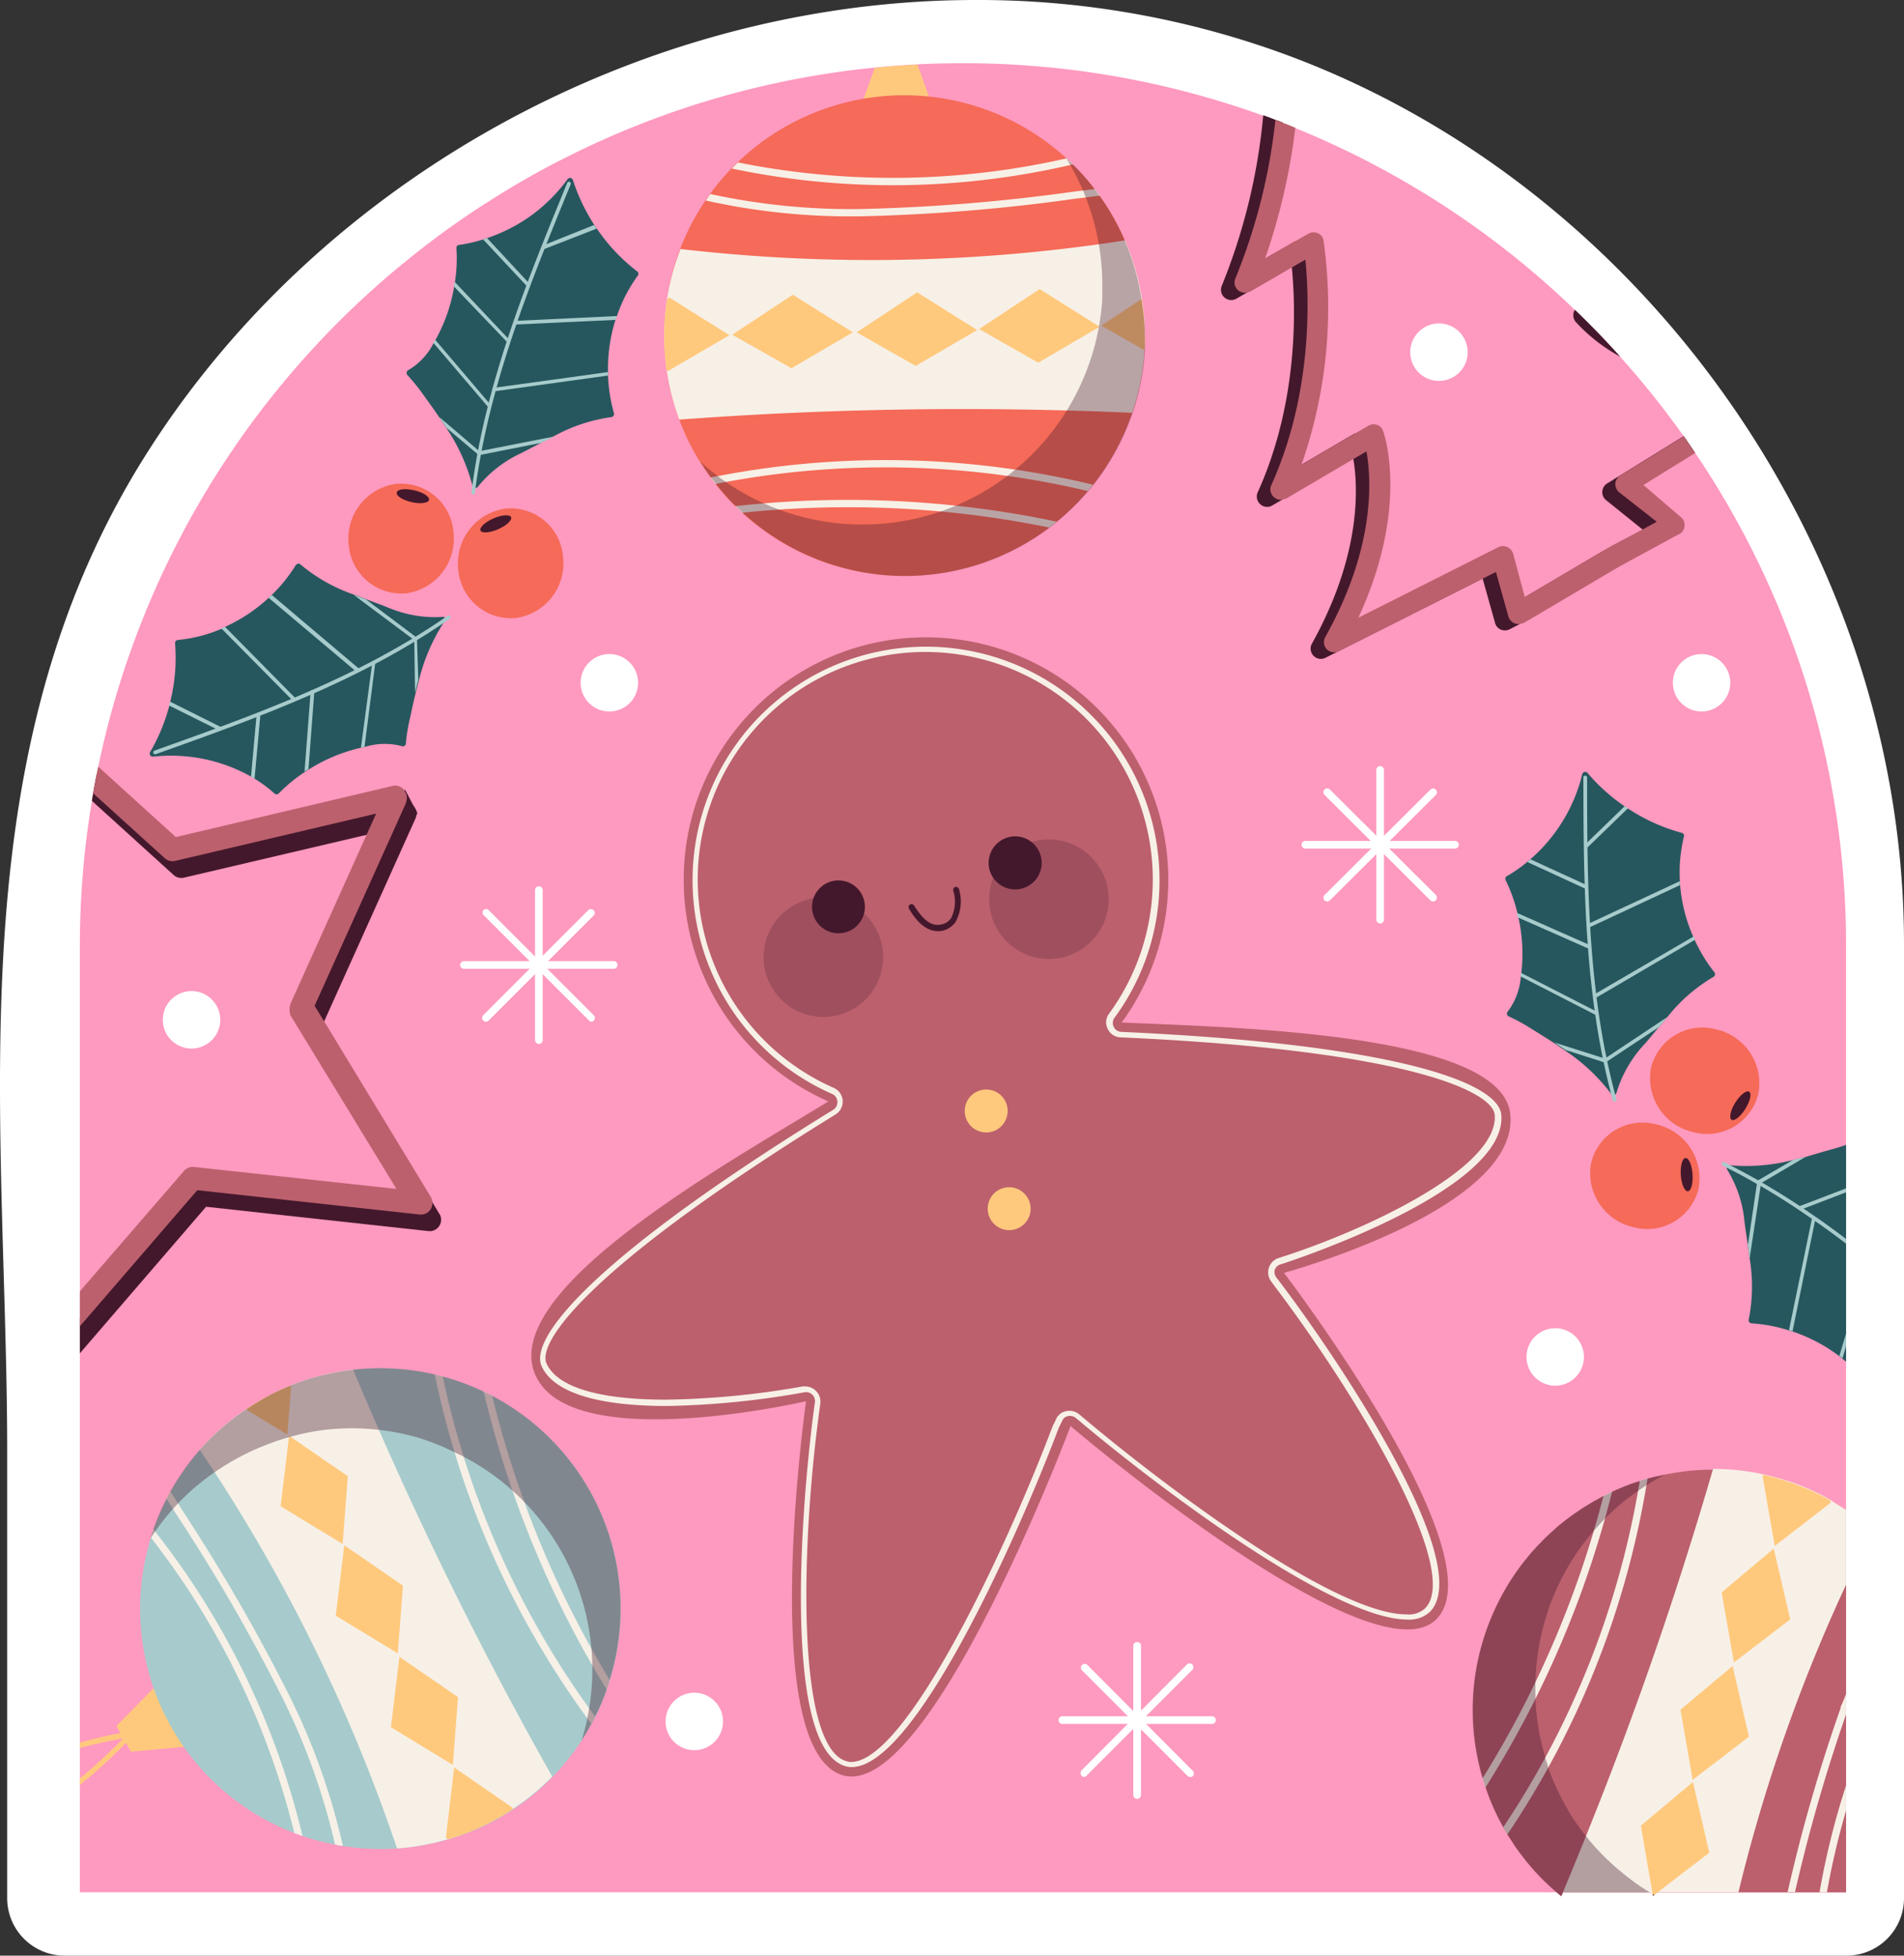 <svg xmlns="http://www.w3.org/2000/svg" viewBox="0 0 198.82 204.19"><rect x="0" y="0" width="198.82" height="204.19" fill="#333333" stroke="none"/><g id="OBJECTS"><path d="M6.75,204.19a6,6,0,0,1-6-6V151.48c0-6.11-.19-12.48-.37-18.64-.85-29.07-1.74-59.13,14.88-85.4C30.69,23,57.36,5.75,86.61,1.19A98.53,98.53,0,0,1,101.84,0a93.08,93.08,0,0,1,33.8,6.22c37.2,14.42,63.18,52.39,63.18,92.33v99.64a6,6,0,0,1-6,6Z" fill="#fff"/><path d="M192.77,98.82v98.76H8.34V98.82A91.91,91.91,0,0,1,9.6,83.61c0-.27.08-.53.13-.79.11-.67.24-1.33.37-2,.05-.27.1-.52.16-.78A92.21,92.21,0,0,1,42.15,27.46h0l.1-.07a3.61,3.61,0,0,1,.3-.25c1.38-1.12,2.8-2.21,4.24-3.25l.32-.22q2-1.44,4.12-2.76c.15-.1.31-.21.47-.3a86.51,86.51,0,0,1,8.38-4.66A91.59,91.59,0,0,1,91.33,7.06c1.48-.15,3-.26,4.46-.34S99,6.6,100.55,6.6a92.05,92.05,0,0,1,31.36,5.48c.42.15.85.31,1.27.48a7.43,7.43,0,0,1,.81.31c.43.15.84.32,1.27.5a91.91,91.91,0,0,1,29.2,19c.43.41.87.84,1.3,1.27,1.17,1.17,2.32,2.38,3.43,3.62a93.75,93.75,0,0,1,6.61,8.26l0,0L177,47.27l0,0A91.75,91.75,0,0,1,192.77,98.82Z" fill="#fe99bf"/><path d="M157.7,116.29c-.92-8.44-28.77-9-40.57-9.53A25.3,25.3,0,1,0,86.5,115c-10.1,6.21-33.5,19.13-30.8,28,2.83,9.27,28.47,3.3,28.47,3.3S79,182.87,88.06,185.37,111.75,149,111.75,149l0-.14c2.32,2,31.77,26.55,38.21,20.23,6.71-6.58-15.88-36.19-15.88-36.19S158.78,126.2,157.7,116.29Z" fill="#bc606d"/><path d="M133.77,132c.23-.07,23.64-7.58,23-15.59-.27-3.34-10.83-7.37-39.66-8.67a.93.93,0,0,1-.72-1.49,24.16,24.16,0,0,0,4.69-14.33,24.38,24.38,0,1,0-34.19,22.3.92.92,0,0,1,.55.79.94.94,0,0,1-.44.87c-24.54,15.09-31.82,23.72-30.44,26.77,1.23,2.71,5.75,4.15,13.06,4.15A88.65,88.65,0,0,0,84,145.37a.93.93,0,0,1,1.1,1c-1.4,10-3.55,36.17,3.22,38.05a2.11,2.11,0,0,0,.62.08c6.49,0,17-23.21,21.63-35.45.11-.22.2-.39.27-.54.17-.37.22-.43.4-.55a1,1,0,0,1,1.1.09c9.26,7.82,27,21,34.6,21.05a3.2,3.2,0,0,0,2.34-.77c5-4.92-9.82-26.9-16-34.95a.9.9,0,0,1-.15-.85A.94.94,0,0,1,133.77,132Zm-1,1.85c9,11.84,20,30.25,16,34.12a2.56,2.56,0,0,1-1.9.59c-7.43,0-25-13.13-34.19-20.9a1.62,1.62,0,0,0-1.83-.14,1.57,1.57,0,0,0-.64.81l-.28.56c-5.14,13.56-15.4,35.08-21.06,35.08a1.33,1.33,0,0,1-.45-.07c-5.33-1.47-4.82-22.73-2.76-37.35a1.59,1.59,0,0,0-1.56-1.79,1.43,1.43,0,0,0-.29,0,88.15,88.15,0,0,1-14.26,1.38c-7,0-11.36-1.3-12.48-3.78-1-2.16,4.28-10,30.18-26a1.57,1.57,0,0,0-.18-2.77,23.76,23.76,0,1,1,28.74-7.75,1.5,1.5,0,0,0-.14,1.59,1.53,1.53,0,0,0,1.33.88c30.45,1.37,38.89,5.74,39.08,8.1.45,5.54-13.6,12.11-22.56,14.94a1.58,1.58,0,0,0-.78,2.45Z" fill="#f7f0e7"/><g opacity="0.23"><path d="M92.22,99.94A6.24,6.24,0,1,1,86,93.7,6.24,6.24,0,0,1,92.22,99.94Z" fill="#44182c"/></g><g opacity="0.23"><path d="M115.77,93.89a6.24,6.24,0,1,1-6.24-6.24A6.24,6.24,0,0,1,115.77,93.89Z" fill="#44182c"/></g><path d="M90.31,94.85a2.76,2.76,0,1,1-2.6-2.92A2.76,2.76,0,0,1,90.31,94.85Z" fill="#44182c"/><path d="M108.77,90.25a2.77,2.77,0,1,1-2.6-2.92A2.77,2.77,0,0,1,108.77,90.25Z" fill="#44182c"/><path d="M97.92,97.22c-1.54,0-2.58-1.62-3-2.34a.31.31,0,1,1,.52-.34c.71,1.11,1.59,2.21,2.75,2a1.55,1.55,0,0,0,1.14-.71A3.8,3.8,0,0,0,99.54,93a.31.31,0,0,1,.6-.17,4.48,4.48,0,0,1-.33,3.38,2.23,2.23,0,0,1-1.57,1A1.72,1.72,0,0,1,97.92,97.22Z" fill="#44182c"/><path d="M105.22,116a2.24,2.24,0,1,1-2.24-2.24A2.23,2.23,0,0,1,105.22,116Z" fill="#ffc97d"/><path d="M107.62,126.2a2.24,2.24,0,1,1-2.24-2.24A2.25,2.25,0,0,1,107.62,126.2Z" fill="#ffc97d"/><path d="M165.76,33.62c-.43-.43-.87-.86-1.3-1.27a.73.73,0,0,0-.15.35,1.1,1.1,0,0,0,.21.89,17.84,17.84,0,0,0,4.67,3.65C168.08,36,166.93,34.79,165.76,33.62Zm4.43,17.84L177,47.27l-1.18-1.73,0,0-8,4.94a1.07,1.07,0,0,0-.11,1.74l3.84,3.09,0,0-4.16,2.24-.54.3-7.64,4.51-1.41.84-1.27-4.56a1.11,1.11,0,0,0-.6-.69,1.1,1.1,0,0,0-.92,0l-14.64,7.39c5.37-11.54,2.77-19.14,2.65-19.5a1,1,0,0,0-1.46-.58.24.24,0,0,0-.09,0l-5.56,3.25-1.43.83A49.74,49.74,0,0,0,136.8,26a1.06,1.06,0,0,0-.6-.79,1,1,0,0,0-.45-.1.93.93,0,0,0-.47.11l-.06,0L132.1,27l-1.42.82a65.64,65.64,0,0,0,3.31-15,7.43,7.43,0,0,0-.81-.31c-.42-.17-.85-.33-1.27-.48a62.21,62.21,0,0,1-4.33,17.81,1.07,1.07,0,0,0,.28,1.22,1.12,1.12,0,0,0,.71.27,1.1,1.1,0,0,0,.53-.14l1.35-.78.07,0,4.37-2.54h0c.38,3.78.83,13.84-3.56,23.54a1.07,1.07,0,0,0,.27,1.24,1.06,1.06,0,0,0,1.25.13l1.29-.76,7.16-4.19v0c.5,2.81.95,9.93-4.31,19.38a1.07,1.07,0,0,0,1.42,1.47l16.41-8.27,1.3,4.64a1.05,1.05,0,0,0,.63.7,1.12,1.12,0,0,0,.94-.07L159,65l8.92-5.26.55-.3,5.53-3h0a.92.92,0,0,0,.22-.17,1,1,0,0,0,.31-.66,1,1,0,0,0-.39-.93Z" fill="#44182c"/><path d="M171.61,50.64,177,47.3l0,0-1.18-1.73-6.63,4.08a1.08,1.08,0,0,0-.51.84,1.11,1.11,0,0,0,.4.91L173,54.48l-1.45.79L168.27,57l-.88.51-8.17,4.83v0L158,57.8a1.12,1.12,0,0,0-.6-.68,1.1,1.1,0,0,0-.92,0l-14.64,7.38C147.17,53,144.56,45.37,144.43,45a1.05,1.05,0,0,0-.63-.64,1.12,1.12,0,0,0-.91.09l-1.33.78-5.66,3.3s0,0,0,0a49.88,49.88,0,0,0,2.31-23.38,1,1,0,0,0-.6-.8,1.17,1.17,0,0,0-.45-.09,1,1,0,0,0-.53.14l-1.36.78-.06,0L132.1,27h0a65,65,0,0,0,3.16-13.66c-.43-.18-.84-.35-1.27-.5a7.43,7.43,0,0,0-.81-.31A60.91,60.91,0,0,1,129,29.08a1.05,1.05,0,0,0,.28,1.22,1.11,1.11,0,0,0,.71.26,1,1,0,0,0,.46-.1l.07,0,4.37-2.53,1.42-.82c.38,3.77.83,13.84-3.56,23.55a1.06,1.06,0,0,0,.27,1.24,1,1,0,0,0,1.12.18l.13,0,7-4.12,1.42-.83c.5,2.8,1,9.93-4.31,19.4a1.09,1.09,0,0,0,.16,1.26,1.12,1.12,0,0,0,1.26.21l16.41-8.28,1.3,4.65a1.07,1.07,0,0,0,.63.7,1,1,0,0,0,.81,0,.28.28,0,0,0,.13,0l9.34-5.52.87-.51,4.9-2.66,1.18-.63h0a1,1,0,0,0,.53-.83,1,1,0,0,0-.39-.93Z" fill="#bc606d"/><path d="M45.89,126.76l-.74-1.23L33.79,106.78l.06-.14,9.53-21.17a.91.91,0,0,0,.09-.36h0a1,1,0,0,0,0-.5l-.21-.38a1.11,1.11,0,0,0-.78-.42.94.94,0,0,0-.41,0l-1.9.45h0L19.26,89.15,10.1,80.83c-.13.66-.26,1.32-.37,2-.05.26-.09.52-.13.79l8.52,7.73a1.2,1.2,0,0,0,1.08.29l19.1-4.48,1.9-.45-8.85,19.67a1.16,1.16,0,0,0,.06,1.1l11.18,18.45-21.43-2.35a1.21,1.21,0,0,0-1,.42L8.34,137.64v3.66L21.52,126l23.23,2.54a1.19,1.19,0,0,0,1.14-1.8Z" fill="#44182c"/><polygon points="43.59 84.91 42.3 82.46 39.29 84.94 41.45 88.61 43.59 84.91" fill="#44182c"/><path d="M45,125,33.85,106.64l-1-1.62,7.91-17.55,1.65-3.67,0-.08a1.25,1.25,0,0,0,0-.85l-.22-.41a1.17,1.17,0,0,0-1.19-.4L18.36,87.4l-8.1-7.35c-.06.26-.11.51-.16.78-.13.66-.26,1.32-.37,2l7.48,6.78a1.2,1.2,0,0,0,1.07.28l21-4.94-1,2.21-7.87,17.47a1.85,1.85,0,0,0-.07,1.4l11.06,18.11-21.18-2.3a1.2,1.2,0,0,0-1,.41L8.34,134.83v3.65L20.6,124.27l23.23,2.54a1.18,1.18,0,0,0,1.13-.54,1.23,1.23,0,0,0,.19-.74A1,1,0,0,0,45,125Z" fill="#bc606d"/><path d="M47.35,55.53a5.77,5.77,0,0,1-4.86,6.41,5.52,5.52,0,0,1-6.07-5,5.77,5.77,0,0,1,4.87-6.41A5.49,5.49,0,0,1,47.35,55.53Z" fill="#f56a58"/><path d="M58.79,58.11a5.77,5.77,0,0,1-4.86,6.41,5.52,5.52,0,0,1-6.07-5,5.77,5.77,0,0,1,4.87-6.41A5.49,5.49,0,0,1,58.79,58.11Z" fill="#f56a58"/><path d="M44.8,52.19c-.07.34-.88.45-1.81.24s-1.63-.63-1.56-1,.88-.45,1.81-.24S44.87,51.85,44.8,52.19Z" fill="#44182c"/><path d="M53.37,54c.12.32-.49.89-1.38,1.27s-1.7.43-1.82.11.5-.88,1.38-1.26S53.25,53.7,53.37,54Z" fill="#44182c"/><path d="M64.28,33.36a16.87,16.87,0,0,0-.79,5.46c0,.14,0,.27,0,.39a16.86,16.86,0,0,0,.62,3.94.32.32,0,0,1-.28.4,17.38,17.38,0,0,0-6,2c-.42.21-.84.42-1.25.64h0l-2.13,1.11a12.64,12.64,0,0,0-4.55,3.52.37.37,0,0,1-.2.13h0a.32.32,0,0,1-.36-.23s0,0,0,0a19.64,19.64,0,0,0-2.74-6.05h0c-.25-.38-.49-.76-.76-1.14-.52-.77-1.06-1.52-1.6-2.26a19.91,19.91,0,0,0-1.69-2.1.33.33,0,0,1,.08-.52,6.86,6.86,0,0,0,2.66-2.85l.19-.32a.05.05,0,0,0,0,0,17.33,17.33,0,0,0,1.94-5.51,4,4,0,0,0,.08-.48h0a16,16,0,0,0,.16-3.59.31.31,0,0,1,.29-.33A15,15,0,0,0,50.45,25l.41-.14a17,17,0,0,0,8.39-6.13.32.32,0,0,1,.58.09,19.72,19.72,0,0,0,2.25,4.7l.23.33a19.19,19.19,0,0,0,4.23,4.49.32.32,0,0,1,.06.44A15.6,15.6,0,0,0,64.42,33C64.37,33.09,64.33,33.23,64.28,33.36Z" fill="#26575e"/><path d="M55.28,29.93a.19.19,0,0,1-.14.05.26.26,0,0,1-.13-.06L55,29.86,50.45,25l.41-.14,4.25,4.57.18.2A.19.19,0,0,1,55.28,29.93Z" fill="#a7cbcc"/><path d="M62.31,23.87,56.84,26h-.08a.25.25,0,0,1-.18-.12.21.21,0,0,1,.12-.25l.34-.14,5-2Z" fill="#a7cbcc"/><path d="M53.24,35.77a.21.21,0,0,1-.15,0,.16.16,0,0,1-.13-.06l-.07-.06-5.51-5.76a4,4,0,0,0,.08-.48L53,35.28l.21.21A.21.21,0,0,1,53.24,35.77Z" fill="#a7cbcc"/><path d="M64.42,33c0,.13-.09.27-.14.4l-10.34.48h0a.19.19,0,0,1-.18-.19.19.19,0,0,1,.19-.2h.13Z" fill="#a7cbcc"/><path d="M51.21,42.52a.19.19,0,0,1-.14,0,.27.27,0,0,1-.14-.07v0l-5.69-6.67.19-.32a.05.05,0,0,0,0,0L51,42l.19.23A.18.18,0,0,1,51.21,42.52Z" fill="#a7cbcc"/><path d="M63.5,39.21,51.75,40.84h-.16a.2.2,0,0,1-.18-.17.19.19,0,0,1,.17-.22l.29,0,11.62-1.6C63.49,39,63.49,39.09,63.5,39.21Z" fill="#a7cbcc"/><path d="M57.81,45.59c-.42.21-.84.42-1.25.64h0l-6.32,1.25-.2,0H50a.16.16,0,0,1-.11-.05l0,0-3.28-2.77h0c-.25-.38-.49-.76-.76-1.14L49.92,47l.12.11.26-.05Z" fill="#a7cbcc"/><path d="M49.4,51.63h0a.2.2,0,0,1-.17-.22c1.4-11.31,5.77-22,10-32.31a.19.19,0,0,1,.25-.11.2.2,0,0,1,.11.26c-4.23,10.3-8.59,21-10,32.21A.19.19,0,0,1,49.4,51.63Z" fill="#a7cbcc"/><path d="M23.5,65.45a17,17,0,0,0,4.59-3.06l.29-.27A16.17,16.17,0,0,0,30.89,59a.33.33,0,0,1,.49-.06,17.42,17.42,0,0,0,5.54,3.13l1.31.5h0c.75.28,1.5.55,2.25.85a12.64,12.64,0,0,0,5.66,1,.34.34,0,0,1,.23,0h0a.32.32,0,0,1,.07.42,0,0,0,0,1,0,0,19.68,19.68,0,0,0-2.67,6.09h0c-.12.44-.24.87-.34,1.32-.23.91-.42,1.81-.61,2.7a18.36,18.36,0,0,0-.44,2.67.31.31,0,0,1-.44.28A6.94,6.94,0,0,0,38.06,78l-.37.07h0a17.55,17.55,0,0,0-5.4,2.24,4.1,4.1,0,0,0-.41.26h0a16.38,16.38,0,0,0-2.78,2.28.32.32,0,0,1-.44,0,14.06,14.06,0,0,0-2.08-1.55l-.37-.22A17.12,17.12,0,0,0,16,79a.32.32,0,0,1-.32-.48,19.56,19.56,0,0,0,2-4.82l.09-.39a19,19,0,0,0,.51-6.14.33.33,0,0,1,.29-.35,15.24,15.24,0,0,0,4.55-1.16Z" fill="#26575e"/><path d="M27,74.44a.17.17,0,0,1,.13.08.19.19,0,0,1,.05.13v.08l-.6,6.59-.37-.22.56-6.21,0-.27A.2.2,0,0,1,27,74.44Z" fill="#a7cbcc"/><path d="M17.76,73.26,23,75.88s.05,0,.07.06a.22.22,0,0,1,0,.21.21.21,0,0,1-.26.08l-.33-.17-4.85-2.41Z" fill="#a7cbcc"/><path d="M32.67,72.06a.18.18,0,0,1,.14.08.21.21,0,0,1,0,.13v.1l-.6,7.94a4.1,4.1,0,0,0-.41.26l.61-8,0-.3A.19.19,0,0,1,32.67,72.06Z" fill="#a7cbcc"/><path d="M23.11,65.61l.39-.16,7.27,7.37v0h0a.2.2,0,0,1,0,.26.19.19,0,0,1-.28,0l-.09-.1Z" fill="#a7cbcc"/><path d="M39.05,69.05a.22.22,0,0,1,.13.08.19.19,0,0,1,0,.15v0L38.06,78l-.37.07h0l1.14-8.55,0-.3A.2.2,0,0,1,39.05,69.05Z" fill="#a7cbcc"/><path d="M28.38,62.12l9.06,7.66.09.08s0,0,0,0a.18.18,0,0,1,0,.24.19.19,0,0,1-.27,0L37.05,70l-9-7.58Z" fill="#a7cbcc"/><path d="M36.92,62.1l1.31.5h0l5.15,3.87.16.12a.08.08,0,0,1,0,0,.15.15,0,0,1,0,.11v0l.14,4.3h0c-.12.44-.24.87-.34,1.32L43.26,67v-.16l-.21-.16Z" fill="#a7cbcc"/><path d="M47,64.31h0a.19.19,0,0,1,0,.27C37.65,71.11,26.78,75,16.27,78.74a.19.19,0,0,1-.25-.12.2.2,0,0,1,.12-.25c10.48-3.74,21.33-7.61,30.63-14.1A.2.2,0,0,1,47,64.31Z" fill="#a7cbcc"/><path d="M176.83,118.21a5.78,5.78,0,0,1-4.42-6.73,5.51,5.51,0,0,1,6.79-4,5.77,5.77,0,0,1,4.41,6.73A5.51,5.51,0,0,1,176.83,118.21Z" fill="#f56a58"/><path d="M170.57,128.13a5.77,5.77,0,0,1-4.41-6.73,5.5,5.5,0,0,1,6.78-4,5.77,5.77,0,0,1,4.42,6.73A5.51,5.51,0,0,1,170.57,128.13Z" fill="#f56a58"/><path d="M180.82,116.92c-.29-.18-.12-1,.38-1.79s1.14-1.32,1.44-1.15.12,1-.38,1.79S181.12,117.09,180.82,116.92Z" fill="#44182c"/><path d="M176.24,124.38c-.34,0-.67-.76-.73-1.72s.17-1.74.51-1.75.66.76.72,1.72S176.58,124.38,176.24,124.38Z" fill="#44182c"/><path d="M191.31,120c.49-.15,1-.29,1.46-.46v22.65c-.13-.12-.25-.23-.38-.33l-.32-.26a17.11,17.11,0,0,0-4.89-2.58l-.37-.11a16.45,16.45,0,0,0-3.92-.74.32.32,0,0,1-.28-.4,17.82,17.82,0,0,0,.1-6.35c-.07-.48-.13-.93-.2-1.4-.11-.81-.23-1.6-.34-2.39a12.51,12.51,0,0,0-1.79-5.47.32.32,0,0,1-.07-.22h0a.34.34,0,0,1,.31-.27h.06a19.53,19.53,0,0,0,6.62-.57h0l1.33-.33C189.55,120.5,190.43,120.23,191.31,120Z" fill="#26575e"/><path d="M192.07,141.57l.7-2.33v1.32l-.38,1.27Z" fill="#a7cbcc"/><path d="M192.77,124.08v.41l-4.44,1.7-.28.11a.2.2,0,0,1-.26-.11.19.19,0,0,1,0-.15.27.27,0,0,1,.11-.1l0,0Z" fill="#a7cbcc"/><path d="M186.81,138.88l2.39-11.62,0-.12s0,0,0,0a.18.18,0,0,1,.22-.11.2.2,0,0,1,.15.23l-.06.29L187.18,139A2.65,2.65,0,0,0,186.81,138.88Z" fill="#a7cbcc"/><path d="M182.7,131.38l-.18-1.39h0l.94-6.38,0-.2s0,0,0-.05a.14.14,0,0,1,.08-.09l0,0,3.71-2.17h0c.45-.1.88-.21,1.33-.33L184,123.47l-.15.08,0,.26Z" fill="#a7cbcc"/><path d="M189.52,127c1.11.76,2.18,1.55,3.25,2.36v.49c-1.05-.8-2.12-1.6-3.21-2.34h0l-.36-.25c-1.75-1.22-3.54-2.38-5.39-3.45a2.72,2.72,0,0,0-.37-.2h0c-1-.59-2.07-1.16-3.13-1.69a3.78,3.78,0,0,0-.4-.22.19.19,0,0,1-.1-.25h0a.19.19,0,0,1,.26-.1l.55.29c1,.51,2,1.05,3,1.61a4,4,0,0,1,.39.23q2,1.17,3.94,2.45l.4.27Z" fill="#a7cbcc"/><path d="M175.44,92.41a16.78,16.78,0,0,0,1.35,5.35l.16.36a16.62,16.62,0,0,0,2.07,3.4.32.32,0,0,1-.1.48,17.23,17.23,0,0,0-4.8,4.18l-.91,1.07h0c-.52.61-1,1.24-1.55,1.84a12.79,12.79,0,0,0-2.86,5,.35.35,0,0,1-.13.2h0a.33.33,0,0,1-.42-.07s0,0,0,0a19.66,19.66,0,0,0-4.85-4.55h0c-.37-.26-.74-.52-1.13-.77-.78-.51-1.57-1-2.34-1.47a18.19,18.19,0,0,0-2.37-1.3.32.32,0,0,1-.12-.51,6.89,6.89,0,0,0,1.37-3.65c0-.12,0-.25.05-.37s0,0,0,0a17.38,17.38,0,0,0-.31-5.84,3.72,3.72,0,0,0-.11-.48h0a16.54,16.54,0,0,0-1.22-3.39.31.31,0,0,1,.13-.41A14,14,0,0,0,159.47,90l.33-.28a17.09,17.09,0,0,0,5.42-8.87.32.32,0,0,1,.56-.14,19.5,19.5,0,0,0,3.88,3.49l.34.22a19.27,19.27,0,0,0,5.62,2.54.3.3,0,0,1,.22.38,15.69,15.69,0,0,0-.42,4.68C175.42,92.13,175.44,92.27,175.44,92.41Z" fill="#26575e"/><path d="M165.81,92.67a.16.16,0,0,1-.11.09.17.17,0,0,1-.14,0l-.08,0-6-2.76.33-.28,5.67,2.6.25.12A.19.19,0,0,1,165.81,92.67Z" fill="#a7cbcc"/><path d="M170,84.39l-4.23,4.09-.08,0a.22.22,0,0,1-.2,0,.19.19,0,0,1,0-.27l.27-.26,3.89-3.77Z" fill="#a7cbcc"/><path d="M166.15,98.84A.21.21,0,0,1,166,99a.17.17,0,0,1-.14,0l-.09,0-7.29-3.22a3.72,3.72,0,0,0-.11-.48l7.37,3.26.28.12A.2.2,0,0,1,166.15,98.84Z" fill="#a7cbcc"/><path d="M175.42,92c0,.14,0,.28,0,.42l-9.38,4.38h0a.2.2,0,0,1-.23-.1.19.19,0,0,1,.09-.26l.12-.06Z" fill="#a7cbcc"/><path d="M166.85,105.86a.16.16,0,0,1-.12.09.19.19,0,0,1-.15,0h0l-7.8-4c0-.12,0-.25.05-.37s0,0,0,0l7.68,3.93.26.14A.19.19,0,0,1,166.85,105.86Z" fill="#a7cbcc"/><path d="M177,98.12l-10.24,6-.11.06,0,0a.2.2,0,0,1-.23-.09.21.21,0,0,1,.07-.27l.26-.15,10.13-5.91Z" fill="#a7cbcc"/><path d="M174.12,106.18l-.91,1.07h0l-5.37,3.56-.17.12,0,0a.24.24,0,0,1-.12,0h0l-4.1-1.31h0c-.37-.26-.74-.52-1.13-.77l5.15,1.64.15,0,.23-.14Z" fill="#a7cbcc"/><path d="M168.65,115h0a.2.2,0,0,1-.24-.13c-3-11-3.05-22.53-3.07-33.69a.18.18,0,0,1,.19-.19.19.19,0,0,1,.2.19c0,11.13.05,22.65,3.06,33.58A.2.2,0,0,1,168.65,115Z" fill="#a7cbcc"/><path d="M97.09,10.25c-3.92,2-6.65.24-6.91.07l0,0,1.17-3.24c1.48-.15,3-.26,4.46-.34L97,10.08Z" fill="#ffc97d"/><path d="M119.51,36.57a24.81,24.81,0,0,1-1.29,6.53,25.09,25.09,0,0,1-4.08,7.51l-.55.66a25.12,25.12,0,0,1-3.24,3.2l-.78.61A25.11,25.11,0,0,1,77.5,53.54c-.25-.23-.49-.45-.73-.69a23.88,23.88,0,0,1-2.06-2.32c-.18-.22-.34-.45-.51-.67a24.88,24.88,0,0,1-4.59-11.24,27.13,27.13,0,0,1-.25-3.15,25.59,25.59,0,0,1,.3-4.31,24.91,24.91,0,0,1,4-10.22c.15-.23.31-.46.48-.68a23.7,23.7,0,0,1,2.24-2.66c.21-.22.43-.43.64-.64a25.09,25.09,0,0,1,34.34-.43l.66.63a24.2,24.2,0,0,1,2.28,2.57c.17.23.35.46.52.7a25,25,0,0,1,4.4,10.79,25.42,25.42,0,0,1,.29,3.4C119.57,35.27,119.55,35.93,119.51,36.57Z" fill="#f56a58"/><path d="M112.06,17.16a82.4,82.4,0,0,1-18.84,2.18,81.9,81.9,0,0,1-16.8-1.74c.21-.22.43-.43.64-.64a82,82,0,0,0,34.34-.43Z" fill="#f7f0e7"/><path d="M110.35,54.47l-.78.61A105.25,105.25,0,0,0,77.5,53.54c-.25-.23-.49-.45-.73-.69A105.78,105.78,0,0,1,110.35,54.47Z" fill="#f7f0e7"/><path d="M114.86,20.43l-2.59.32a190.07,190.07,0,0,1-22.6,1.84h-.13A69.8,69.8,0,0,1,73.7,20.94c.15-.23.31-.46.48-.68a69.41,69.41,0,0,0,15.36,1.57h.12A191.18,191.18,0,0,0,112.18,20l2.16-.26C114.51,20,114.69,20.19,114.86,20.43Z" fill="#f7f0e7"/><path d="M114.14,50.61l-.55.66a91.69,91.69,0,0,0-38.88-.74c-.18-.22-.34-.45-.51-.67A92.48,92.48,0,0,1,114.14,50.61Z" fill="#f7f0e7"/><path d="M119.51,36.57a24.81,24.81,0,0,1-1.29,6.53,400.71,400.71,0,0,0-47.29.71,25,25,0,0,1-1.32-5.19,27.13,27.13,0,0,1-.25-3.15,25.59,25.59,0,0,1,.3-4.31A24.72,24.72,0,0,1,71.06,26a172.64,172.64,0,0,0,46.42-.9,25,25,0,0,1,1.78,6.17,25.42,25.42,0,0,1,.29,3.4C119.57,35.27,119.55,35.93,119.51,36.57Z" fill="#f7f0e7"/><polygon points="89.45 34.7 95.77 30.52 102.04 34.46 95.62 38.21 89.45 34.7" fill="#ffc97d"/><polygon points="102.24 34.36 108.56 30.18 114.83 34.12 108.41 37.87 102.24 34.36" fill="#ffc97d"/><path d="M119.51,36.57,115,34l4.23-2.8a25.42,25.42,0,0,1,.29,3.4C119.57,35.27,119.55,35.93,119.51,36.57Z" fill="#ffc97d"/><polygon points="76.46 34.95 82.78 30.77 89.06 34.7 82.64 38.45 76.46 34.95" fill="#ffc97d"/><path d="M76.17,35l-6.42,3.74-.14-.07a27.13,27.13,0,0,1-.25-3.15,25.59,25.59,0,0,1,.3-4.31l.23-.15Z" fill="#ffc97d"/><g opacity="0.35"><path d="M119.56,34.62c0,.65,0,1.31,0,1.94a24.79,24.79,0,0,1-1.28,6.54,25.49,25.49,0,0,1-4.08,7.52c-.18.21-.36.44-.56.66a23.83,23.83,0,0,1-3.25,3.18c-.24.22-.5.42-.76.62a25.06,25.06,0,0,1-32.07-1.55,9.33,9.33,0,0,1-.73-.68,22.62,22.62,0,0,1-2.06-2.32c-.18-.21-.36-.45-.52-.67-.38-.53-.74-1.07-1.09-1.63a25.11,25.11,0,0,0,32,1.49c.27-.2.52-.41.77-.62a25.7,25.7,0,0,0,3.25-3.18l.55-.68a25.15,25.15,0,0,0,5.37-14c0-.64,0-1.29,0-1.94a27,27,0,0,0-.29-3.4A25.47,25.47,0,0,0,113,19.69a24.2,24.2,0,0,0-1.68-3.19l0,0c.23.2.44.41.67.62a25.13,25.13,0,0,1,2.27,2.57c.18.23.35.46.52.7a25,25,0,0,1,4.41,10.8A28.86,28.86,0,0,1,119.56,34.62Z" fill="#44182c"/></g><path d="M13.79,180.72c-.09,0-.53.09-1.21.23-1,.19-2.56.51-4.24,1v.56c1.82-.48,3.49-.82,4.51-1h0l0,0a53.35,53.35,0,0,1-4.52,4.18v.69A51.09,51.09,0,0,0,13.13,182l.64-.68.11,0Z" fill="#ffc97d"/><path d="M19.16,182.39s.63-3.39-3-6.25l-4,4.07,1.51,2.69Z" fill="#ffc97d"/><path d="M30.41,144.64a25.09,25.09,0,0,1,15-1.12l.84.21a25.17,25.17,0,0,1,4.27,1.58c.3.13.59.28.89.44a25.09,25.09,0,0,1,12.27,29.67c-.1.32-.2.63-.31,1a24.67,24.67,0,0,1-1.22,2.85c-.12.25-.26.5-.4.75a24.83,24.83,0,0,1-4.08,5.54,24.44,24.44,0,0,1-4.13,3.4,27.08,27.08,0,0,1-2.74,1.57A25.41,25.41,0,0,1,41.46,193a24.86,24.86,0,0,1-5.66-.26c-.27,0-.55-.08-.82-.14a25.55,25.55,0,0,1-3.36-.89l-.85-.31a25.06,25.06,0,0,1-15-30.88c.09-.29.18-.57.28-.86a25.87,25.87,0,0,1,1.35-3.16c.13-.26.27-.51.42-.77a24.67,24.67,0,0,1,7.89-8.58,24.27,24.27,0,0,1,2.94-1.71C29.22,145.15,29.82,144.88,30.41,144.64Z" fill="#a7cbcc"/><path d="M16,159.66a82.09,82.09,0,0,1,10,16.11,81.91,81.91,0,0,1,5.59,15.94l-.85-.31a81.92,81.92,0,0,0-15-30.88C15.84,160.23,15.93,160,16,159.66Z" fill="#f7f0e7"/><path d="M50.51,145.31c.3.13.59.28.89.44a105.28,105.28,0,0,0,12.27,29.67c-.1.32-.2.63-.31,1A105.92,105.92,0,0,1,50.51,145.31Z" fill="#f7f0e7"/><path d="M17.8,155.73l1.39,2.2a194.07,194.07,0,0,1,11.3,19.67l.05.12a69.15,69.15,0,0,1,5.26,15c-.27,0-.55-.08-.82-.14A69,69,0,0,0,29.85,178l-.05-.11a188.84,188.84,0,0,0-11.26-19.59l-1.16-1.84C17.51,156.24,17.65,156,17.8,155.73Z" fill="#f7f0e7"/><path d="M45.4,143.52l.84.21a91.58,91.58,0,0,0,15.9,35.49c-.12.25-.26.5-.4.75A92.57,92.57,0,0,1,45.4,143.52Z" fill="#f7f0e7"/><path d="M30.41,144.64A24.89,24.89,0,0,1,36.87,143a402.5,402.5,0,0,0,20.79,42.49,24.44,24.44,0,0,1-4.13,3.4,27.08,27.08,0,0,1-2.74,1.57A25.41,25.41,0,0,1,41.46,193a173.44,173.44,0,0,0-20.6-41.62,24.9,24.9,0,0,1,4.83-4.23,24.27,24.27,0,0,1,2.94-1.71C29.22,145.15,29.82,144.88,30.41,144.64Z" fill="#f7f0e7"/><polygon points="41.54 172.63 35.06 168.7 35.95 161.34 42.08 165.56 41.54 172.63" fill="#ffc97d"/><polygon points="35.78 161.21 29.3 157.27 30.19 149.92 36.32 154.13 35.78 161.21" fill="#ffc97d"/><path d="M30.41,144.64,30,149.78l-4.33-2.63a24.27,24.27,0,0,1,2.94-1.71C29.22,145.15,29.82,144.88,30.41,144.64Z" fill="#ffc97d"/><polygon points="47.29 184.28 40.82 180.34 41.71 172.99 47.83 177.2 47.29 184.28" fill="#ffc97d"/><path d="M47.42,184.54l6.12,4.22v.15a27.08,27.08,0,0,1-2.74,1.57,24.18,24.18,0,0,1-4,1.56l-.24-.14Z" fill="#ffc97d"/><g opacity="0.38"><path d="M28.63,145.43c.59-.28,1.19-.56,1.78-.79a25.2,25.2,0,0,1,15-1.13l.83.22a23.3,23.3,0,0,1,4.27,1.58c.3.13.59.27.89.43a25.09,25.09,0,0,1,12.26,29.67,8.1,8.1,0,0,1-.31,1,21.06,21.06,0,0,1-1.22,2.85,6.65,6.65,0,0,1-.39.75c-.31.58-.64,1.14-1,1.68a25.07,25.07,0,0,0-12.3-29.58c-.29-.16-.59-.3-.89-.43A24.28,24.28,0,0,0,43.29,150l-.85-.21a25.06,25.06,0,0,0-8.52-.5A25.4,25.4,0,0,0,27.45,151c-.59.23-1.19.5-1.77.79a25.81,25.81,0,0,0-2.95,1.71,24.41,24.41,0,0,0-7,7.11s0,0,0-.06c.09-.29.18-.57.28-.86a24.46,24.46,0,0,1,1.36-3.16c.12-.26.26-.51.4-.77a25.7,25.7,0,0,1,3.07-4.35,25.24,25.24,0,0,1,4.83-4.23A26.55,26.55,0,0,1,28.63,145.43Z" fill="#44182c"/></g><path d="M192.77,157.65v39.93H173.08l-.35.28-.12.09,0-.18-.31-.19h-9.1c0,.14-.11.27-.17.41l-.47-.41a24.64,24.64,0,0,1-2.62-2.59c-.47-.55-.9-1.1-1.33-1.67-.22-.3-.42-.59-.61-.89s-.39-.59-.57-.89l-.22-.37a2.71,2.71,0,0,1-.22-.38c-.36-.65-.71-1.34-1-2s-.59-1.41-.83-2.13c-.11-.31-.21-.63-.3-.95-.18-.57-.32-1.15-.46-1.73a25,25,0,0,1,.84-13.8c.28-.79.59-1.54.94-2.29a25.12,25.12,0,0,1,3.19-5.11,21.7,21.7,0,0,1,1.57-1.76c.14-.14.26-.28.4-.41.35-.34.72-.67,1.08-1s.75-.63,1.13-.93c.62-.48,1.27-.92,1.92-1.34l1-.6c.34-.19.68-.38,1-.55s.6-.3.89-.44c.71-.33,1.43-.62,2.16-.88.25-.08.49-.17.74-.24l.26-.09h0l.21-.06h0l.26-.08c.31-.08.63-.17.94-.23l1-.22a24.58,24.58,0,0,1,10.24.08,28.11,28.11,0,0,1,3,.85,23.78,23.78,0,0,1,3.93,1.8C191.7,157,192.25,157.29,192.77,157.65Z" fill="#bc606d"/><path d="M192.77,186.42v2.63a80.45,80.45,0,0,0-2,8.53H190A80.73,80.73,0,0,1,192.77,186.42Z" fill="#f7f0e7"/><path d="M155.11,186.64c-.11-.31-.21-.62-.31-.95a105.27,105.27,0,0,0,12.64-29.51c.3-.16.59-.3.9-.44A106.16,106.16,0,0,1,155.11,186.64Z" fill="#f7f0e7"/><path d="M192.77,176.88V179a174,174,0,0,0-5.33,18.55h-.77a171.94,171.94,0,0,1,5.53-19.2l0-.13C192.41,177.79,192.59,177.33,192.77,176.88Z" fill="#f7f0e7"/><path d="M157.4,191.54c-.15-.24-.29-.49-.43-.75a91.59,91.59,0,0,0,14.26-36.18l.81-.24A92.44,92.44,0,0,1,157.4,191.54Z" fill="#f7f0e7"/><path d="M192.77,157.65v7.81a172.33,172.33,0,0,0-11.24,32.12h-8.45l-.35.28-.12.09,0-.18-.31-.19h-9.1c.84-2,1.66-4,2.46-6a398.36,398.36,0,0,0,13.22-38.21,24.21,24.21,0,0,1,5.32.58,28.11,28.11,0,0,1,3,.85,23.78,23.78,0,0,1,3.93,1.8C191.7,157,192.25,157.29,192.77,157.65Z" fill="#f7f0e7"/><polygon points="180.92 173.95 182.63 181.33 176.75 185.84 175.48 178.51 180.92 173.95" fill="#ffc97d"/><polygon points="178.49 193.44 173.08 197.59 172.73 197.86 172.61 197.95 172.58 197.77 172.54 197.59 171.34 190.62 176.78 186.06 178.49 193.44" fill="#ffc97d"/><polygon points="185.22 161.69 186.94 169.08 181.06 173.58 179.78 166.26 185.22 161.69" fill="#ffc97d"/><path d="M185.32,161.42l-1.27-7.32.12-.11a26.11,26.11,0,0,1,3,.87,24.55,24.55,0,0,1,3.93,1.78l.06.27Z" fill="#ffc97d"/><g opacity="0.38"><path d="M169.58,195.68a22.9,22.9,0,0,0,2.69,1.9h-9.1c0,.14-.11.27-.17.41l-.47-.41a24.64,24.64,0,0,1-2.62-2.59c-.47-.55-.9-1.1-1.33-1.67-.22-.3-.42-.59-.61-.89s-.4-.58-.58-.88c-.06-.13-.14-.25-.21-.38a2.71,2.71,0,0,1-.22-.38c-.36-.65-.71-1.34-1-2a21.31,21.31,0,0,1-.83-2.13c-.11-.31-.22-.62-.31-.94a17.78,17.78,0,0,1-.45-1.74,25,25,0,0,1,.84-13.8c.28-.79.59-1.54.94-2.29a25.12,25.12,0,0,1,3.19-5.11,21.7,21.7,0,0,1,1.57-1.76c.14-.14.26-.28.4-.41.35-.34.72-.67,1.08-1s.75-.63,1.13-.93c.62-.47,1.27-.92,1.92-1.34l1-.6c.34-.18.68-.37,1-.54s.6-.3.89-.44c.71-.33,1.43-.63,2.16-.89l.74-.23.26-.1h0l.21-.06h0l.25-.07h0c.31-.09.62-.17.94-.24l1-.22c-.68.35-1.35.74-2,1.16-.29.18-.58.38-.87.58a23,23,0,0,0-3.47,2.92h0c-.39.4-.76.81-1.14,1.24a25.22,25.22,0,0,0-4.65,8,25.77,25.77,0,0,0-1.43,7.76c0,.56,0,1.12,0,1.67a24.79,24.79,0,0,0,1,6.09s0,0,0,.05h0c.08.3.19.6.29.88a.36.36,0,0,0,0,.11,24.11,24.11,0,0,0,1.82,4.05c.14.26.29.5.42.76a26,26,0,0,0,1.66,2.38A24.4,24.4,0,0,0,169.58,195.68Z" fill="#44182c"/></g><path d="M172.58,197.77l.15.09-.12.09Z" fill="#44182c"/><path d="M149.64,94.13a.39.39,0,0,1-.28-.12L138.31,83a.4.4,0,0,1,0-.56.4.4,0,0,1,.57,0l11.05,11a.4.4,0,0,1,0,.56A.4.4,0,0,1,149.64,94.13Z" fill="#fff"/><path d="M144.12,96.42a.4.4,0,0,1-.4-.4V80.39a.4.4,0,1,1,.8,0V96A.4.4,0,0,1,144.12,96.42Z" fill="#fff"/><path d="M138.59,94.13a.39.39,0,0,1-.28-.12.4.4,0,0,1,0-.56l11.05-11a.4.4,0,0,1,.57,0,.4.4,0,0,1,0,.56L138.88,94A.4.4,0,0,1,138.59,94.13Z" fill="#fff"/><path d="M151.93,88.6H136.31a.4.4,0,0,1,0-.8h15.62a.4.4,0,0,1,0,.8Z" fill="#fff"/><path d="M61.79,106.68a.39.39,0,0,1-.28-.12l-11-11a.39.39,0,0,1,0-.56A.4.4,0,0,1,51,95l11,11a.39.39,0,0,1,0,.56A.38.38,0,0,1,61.79,106.68Z" fill="#fff"/><path d="M56.27,109a.4.4,0,0,1-.4-.4V92.94a.4.4,0,1,1,.8,0v15.63A.4.4,0,0,1,56.27,109Z" fill="#fff"/><path d="M50.74,106.68a.39.39,0,0,1-.28-.12.39.39,0,0,1,0-.56l11-11a.4.4,0,0,1,.56.56l-11,11A.42.42,0,0,1,50.74,106.68Z" fill="#fff"/><path d="M64.08,101.15H48.45a.39.39,0,0,1-.4-.4.4.4,0,0,1,.4-.4H64.08a.4.4,0,0,1,.4.4A.39.39,0,0,1,64.08,101.15Z" fill="#fff"/><path d="M124.27,185.53a.38.38,0,0,1-.28-.12l-11-11a.4.4,0,0,1,0-.57.4.4,0,0,1,.56,0l11,11.05a.4.4,0,0,1,0,.57A.38.38,0,0,1,124.27,185.53Z" fill="#fff"/><path d="M118.75,187.82a.4.4,0,0,1-.41-.4V171.79a.41.41,0,0,1,.81,0v15.63A.4.4,0,0,1,118.75,187.82Z" fill="#fff"/><path d="M113.22,185.53a.41.41,0,0,1-.28-.69l11-11.05a.4.4,0,0,1,.56,0,.4.4,0,0,1,0,.57l-11,11A.38.38,0,0,1,113.22,185.53Z" fill="#fff"/><path d="M126.56,180H110.93a.4.4,0,0,1,0-.8h15.63a.4.4,0,1,1,0,.8Z" fill="#fff"/><path d="M23,106.48a3,3,0,1,1-3-3A3,3,0,0,1,23,106.48Z" fill="#fff"/><circle cx="177.68" cy="71.29" r="3" fill="#fff"/><path d="M66.63,71.29a3,3,0,1,1-3-3A3,3,0,0,1,66.63,71.29Z" fill="#fff"/><path d="M75.5,179.74a3,3,0,1,1-3-3A3,3,0,0,1,75.5,179.74Z" fill="#fff"/><path d="M153.26,36.77a3,3,0,1,1-3-3A3,3,0,0,1,153.26,36.77Z" fill="#fff"/><path d="M165.4,141.68a3,3,0,1,1-3-3A3,3,0,0,1,165.4,141.68Z" fill="#fff"/></g></svg>